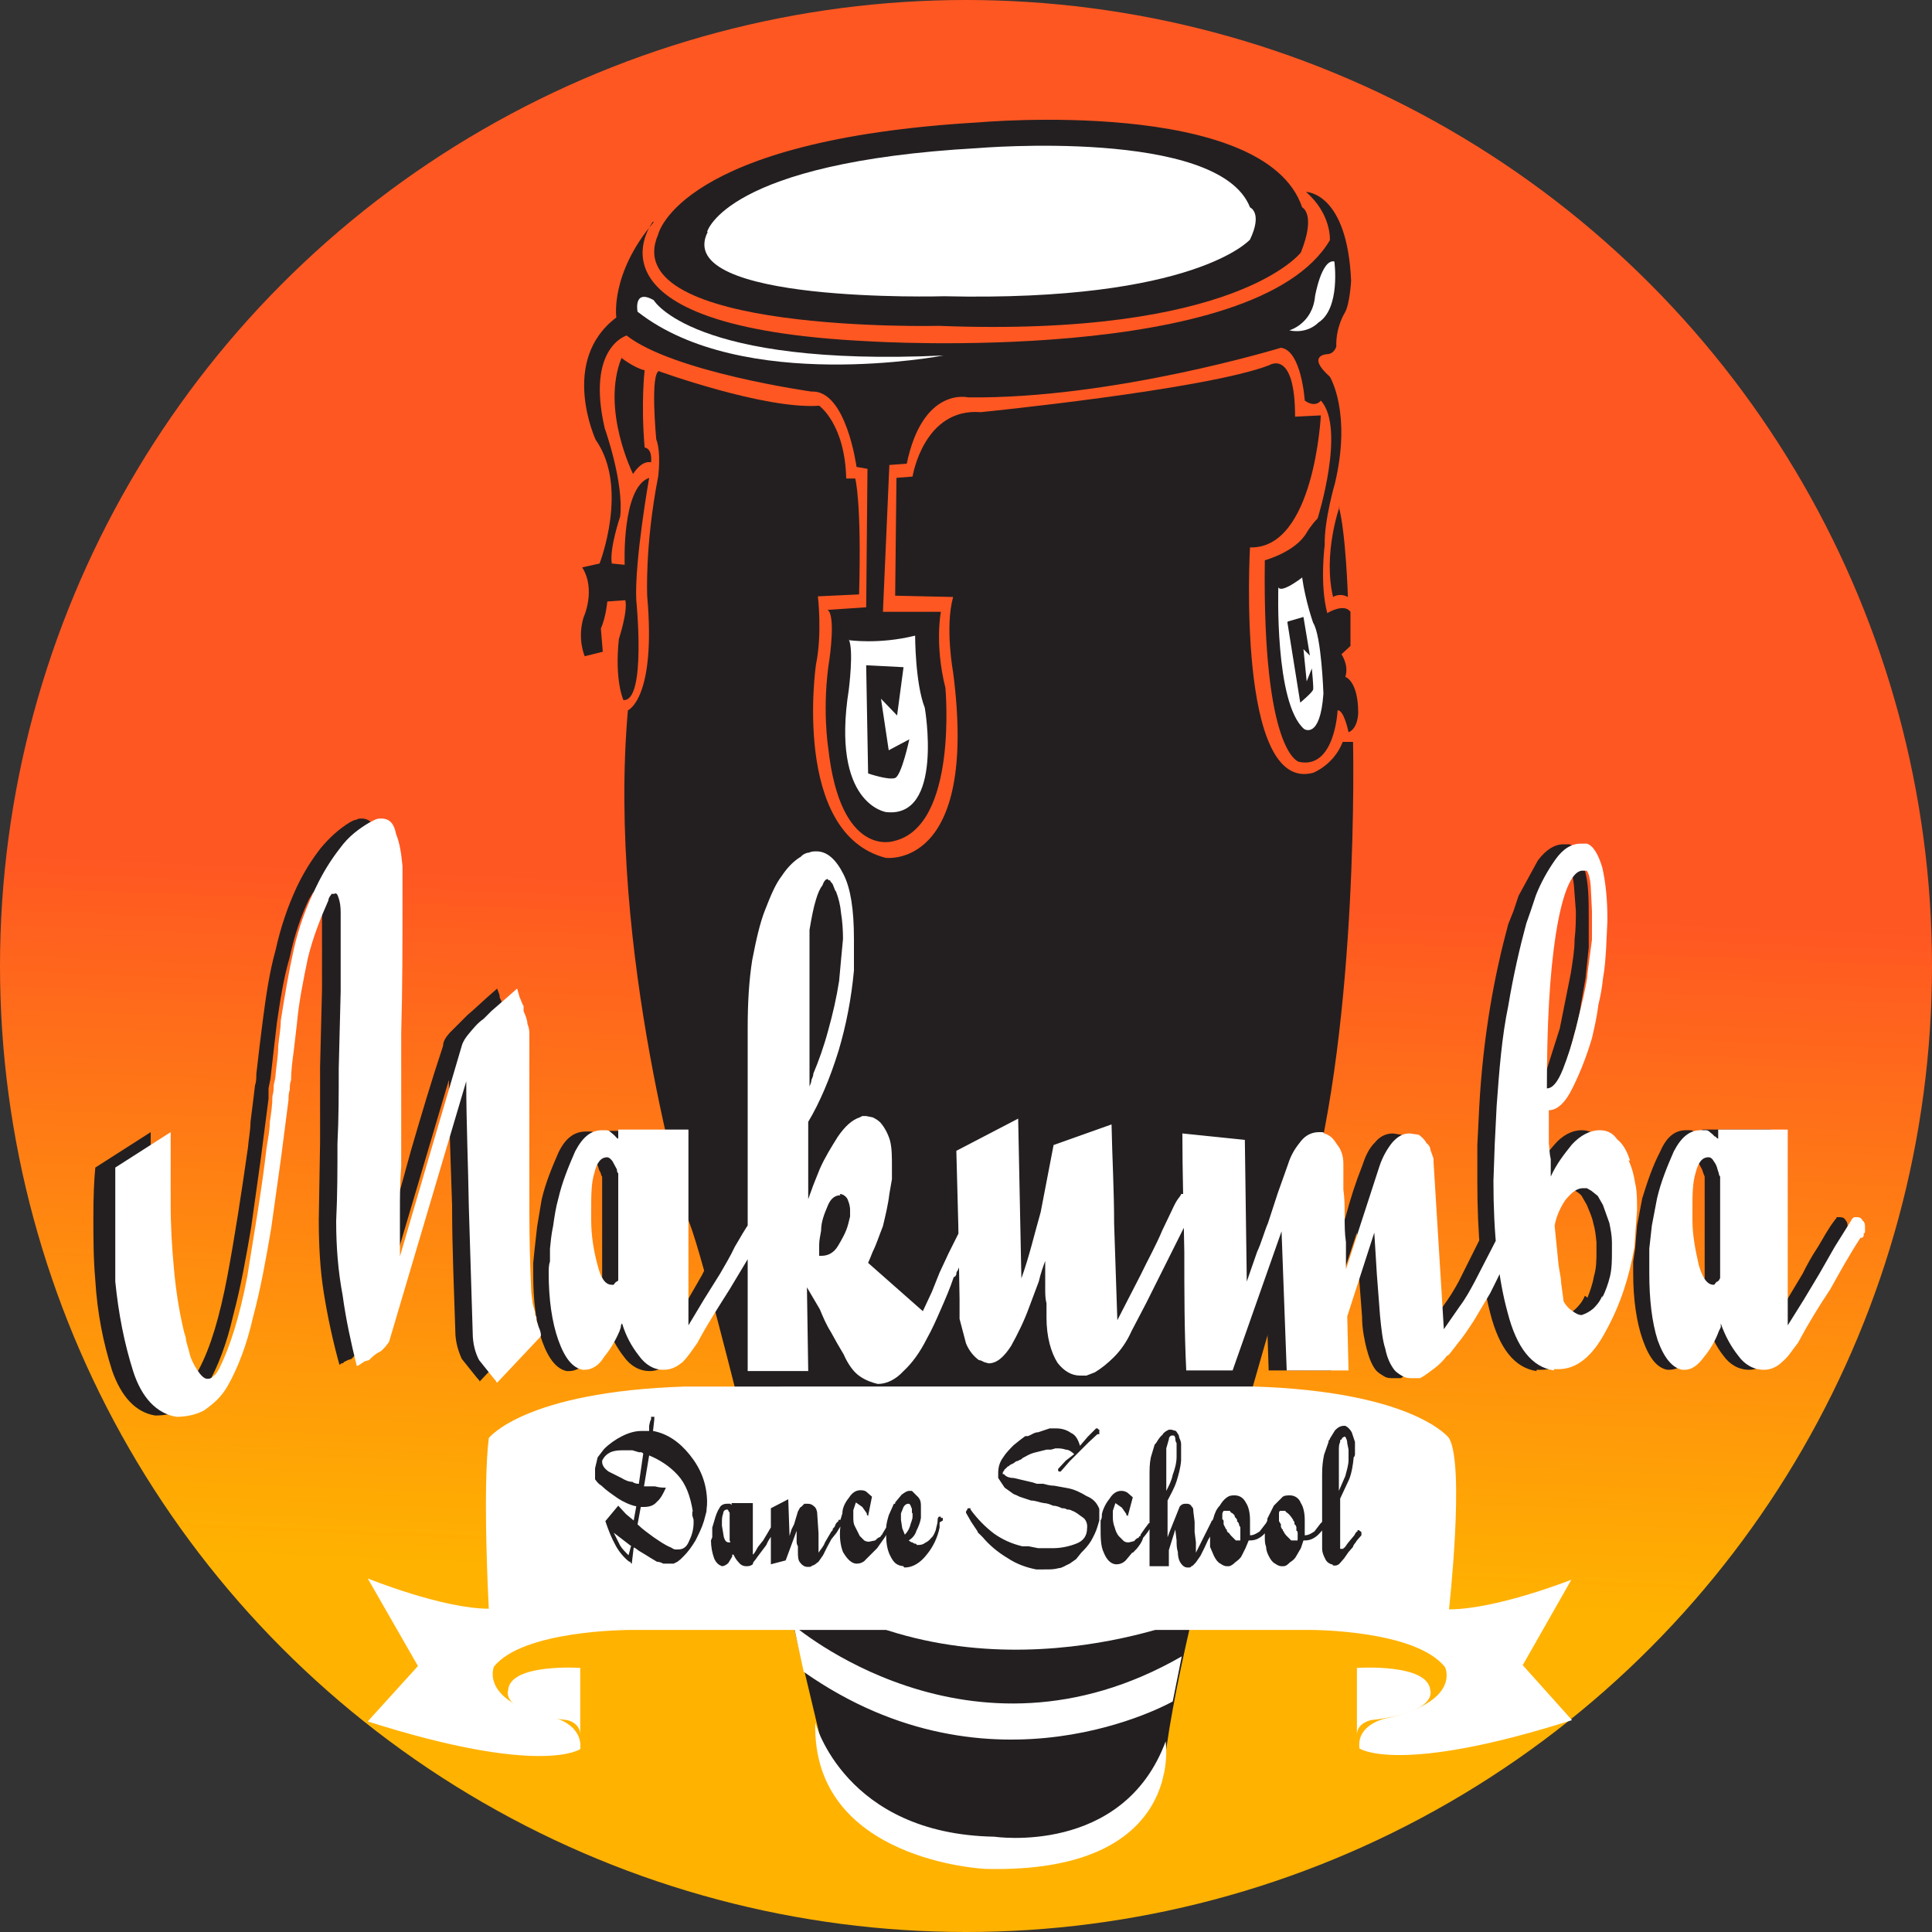 <svg viewBox="0 0 300 300" xmlns="http://www.w3.org/2000/svg" fill-rule="evenodd" clip-rule="evenodd" stroke-linejoin="round" stroke-miterlimit="1.4">
  <rect x="0" y="0" width="300" height="300" fill="#333333" stroke="none"/>
  <circle cx="150" cy="150" r="150" fill="url(#a)"/>
  <path d="M102.2 36.4S105.4 21.7 152 19c0 0 44.4-4 50.2 13.2 0 0 2.2 1-.2 7 0 0-10 13.2-56.2 11.4 0 0-50.3 1.2-43.6-14.2z" fill="#231F20" fill-rule="nonzero"/>
  <path d="M101.4 34.4S88.6 50.8 135 53c0 0 60 3.8 71.5-15.7 0 0 .3-4-3.7-7.5 0 0 6.4 0 7 13.8 0 0-.2 3.7-1 5 0 0-1.4 2.2-1.3 5.2 0 0-.3 1.2-1.5 1.2 0 0-3.2.2.5 3.5 0 0 3.4 5.5.8 16.5 0 0-1.7 5.8-1.6 9.6 0 0-.8 6.2.4 10.6 0 0 2.6-1.6 3.6-.2v5.3l-1.4 1.3s1.2 1.7.6 3.5c0 0 2 .6 2 5.6 0 0 0 2.4-1.5 3 0 0-.7-3.5-1.7-3.4 0 0-.4 9.2-6 8 0 0-5.7-1.2-5.3-31.3 0 0 4.8-1.3 6.5-4.3 0 0 .7-1.2 1.7-2.2 0 0 4.4-14 .5-18.3 0 0-.8 1.2-2.5 0 0 0-.5-7.8-3.7-8.2 0 0-26.2 8-48.6 7.7 0 0-7-1.7-9.5 10.3l-2.7.2-1 22.8h9s-1 5 .7 11.8c0 0 2 21.5-8 23.8 0 0-8.3 2.8-10.2-14.5 0 0-1-6.3.2-13.8 0 0 1-6.8-.3-7.6l6-.4.2-21.5-1.7-.3s-1.6-12-7-11.7c0 0-21.4-3-28.7-8.7 0 0-6.3 1.8-3.4 14.4 0 0 3 8.4 2.4 13.7 0 0-1.7 5-1.3 7.3l2 .2s-.5-12 3.8-13.5c0 0-2.3 13-2 19 0 0 1.6 15.8-2 15.5 0 0-1.4-3-.7-9.5 0 0 1.4-4.2 1-6l-2.8.2s-.2 2.4-1 4.2l.3 3.6-2.8.7s-1.2-2.6-.2-6c0 0 2-4.3-.2-7.8l2.7-.6s4.6-11.8-.6-19.2c0 0-5.7-12.3 3.2-19 0 0-1-6.8 5.8-14.8z" fill="#231F20" fill-rule="nonzero"/>
  <path d="M102.2 57.6s16.5 6 25 5.4c0 0 4 2.8 4.2 11.3h1.4s1 3.4.6 18l-6.4.3s.7 5.8-.3 10.6c0 0-3.8 26.2 10.8 30 0 0 14.5 2 10.5-28.8 0 0-1.3-7 0-11.7l-9-.2.2-18.3 2.5-.2s1.7-10.7 10.6-10c0 0 35-3.5 44.8-7.3 0 0 4-2.6 4 8l4-.2s-1 20.8-11 20.5c0 0-2.2 38.2 9.8 35 0 0 3.2-1.2 4.6-4.8h1.6s1 43-7 71.2c0 0-20.6 66-22.5 89.6 0 0-6.6 17.4-38.8 9.2 0 0-11.4.6-13.7-12.3 0 0-18.2-77.2-21.3-83.6 0 0-12.6-41.7-9.3-79 0 0 4.4-1.8 3-17.7 0 0-.4-7.8 1.7-18.6 0 0 .5-3.7-.3-5.8 0 0-1-10.5.5-10.6z" fill="#231F20" fill-rule="nonzero"/>
  <path d="M208 78.7s-2.6 7.3-1 14c0 0 1-.7 2.3 0 0 0-.3-9.8-1.4-14z" fill="#231F20" fill-rule="nonzero"/>
  <path d="M126.6 267.5s4.6 17.3 27.8 17.7c0 0 20 3 26.6-14.8 0 0 3.2 20.6-28 19.8 0 0-27-1.2-26.4-22.7z" fill="#fff" fill-rule="nonzero"/>
  <path d="M96.4 55.5s2 1.6 3.7 2c0 0-.6 5 0 12 0 0 1.2 0 1 2.3 0 0-1.3-.5-2.8 1.8 0 0-5-10-1.8-18z" fill="#231F20" fill-rule="nonzero"/>
  <path d="M119.2 236.4S151 261 187 243l-2 8.2s-34.8 14.7-63.8-6.5l-2-8.3zM131.8 99.4s4.7.7 10.3-.7c0 0 0 7.4 1.5 11.2 0 0 3 17.2-6 16.2 0 0-8.6-1.2-5.8-19 0 0 .8-6.2 0-7.8zM101.5 46.6s6 10.4 45 8.6c0 0-31.2 6-47.5-6.8 0 0-.7-3.6 2.5-1.8zM202.3 89.6s-3.3 2.6-3.8 1.6c0 0-.6 18 4 22 0 0 2.5 1.7 3-5.5 0 0-.3-9-1.6-11 0 0-1.2-3.4-1.7-7z" fill="#fff" fill-rule="nonzero"/>
  <path d="M134.5 103.3l5.8.3-1 7.5-2.5-2.6 1.2 8 3.2-1.7s-1.2 5.6-2.2 6c-1 .4-4.2-.7-4.2-.7l-.3-16.7z" fill="#231F20" fill-rule="nonzero"/>
  <path d="M109.8 36s2.8-10.8 42-13c0 0 37.5-3.2 42.3 9.2 0 0 2 .8 0 5 0 0-8.5 9.7-47.5 8.8 0 0-42.4 1.2-36.7-10z" fill="#fff" fill-rule="nonzero"/>
  <path d="M200 96.5l2.4-.7 1 6-1-1 .5 5 .8-2s.3 3 .2 3.3c-.2.5-2 2-2 2l-2-12.5z" fill="#231F20" fill-rule="nonzero"/>
  <path d="M207.2 40.6s1 7.3-2.5 9.5c0 0-1.6 1.8-4.5 1.2 0 0 3.6-1 4-5.3 0 0 1-5.8 3-5.4zM123 252.2s27.5 24 60.5 5l-1.4 7s-28 16-57.3-4.6l-1.6-7.4zM90.3 259s-11.2-.8-11.4 3.5c0 0-1.4 3.4 9.2 4.6 0 0 2 .4 2 2.3V259z" fill="#fff" fill-rule="nonzero"/>
  <path d="M236.2 259l7.8-13.7s-11.6 4.6-19 4.6c0 0 2.5-22.4 0-26.6 0 0-5.4-7.2-30.3-8H106.4c-25 .8-30.5 8-30.5 8-1 8 0 26.5 0 26.5-7.2 0-18.8-4.7-18.8-4.7l7.8 13.6-7.8 8.6c27 8.6 33 4.3 33 4.3.4-3.7-3.8-4.8-3.8-4.8-12-2.5-9.6-8-9.6-8 4.5-5.7 21-5.7 21-5.7h106s16.2 0 20.7 5.8c0 0 2.6 5.4-9.5 8 0 0-4.3 1-3.8 4.6 0 0 6 4.2 33-4.4l-7.8-8.7z" fill="#fff" fill-rule="nonzero"/>
  <path d="M210.6 259s11.2-.8 11.5 3.5c0 0 1.3 3.4-9.2 4.6 0 0-2.2.4-2.2 2.3V259z" fill="#fff" fill-rule="nonzero"/>
  <path d="M209.4 226.7c0 .8-.3 1.7-.5 2.5l-1 2.3V229v-1.2-1.2-1.5c0-.4 0-.8.2-1.2v-.3c.2 0 .3-.2.3-.3l.3-.2h.2c.2.4.3.6.3 1l.2 1v1.7zm2 12v-.2-.2-.4l-.4-.3h-.2v.2c-.2 0-.4.4-.5.6l-.5.6-.5.6-.5.7s-.2 0-.2.2h-.5v-.8-3.6-3.4l1.4-3c.4-1 .6-2.3.7-3.4.2-.2.2-.4.2-.6v-.6-.6-.6l-.5-1.5c-.3-.5-.6-.8-1-1h-.2c-.6 0-1 .3-1.4.7l-.8 1.3s0 .2-.2.3v.2l-.7 2c-.2 1-.3 1.8-.3 3V240.5c0 .5.2 1 .4 1.4.2.5.5.8 1 1h.2c0 .2.2.2.3.2.2 0 .5 0 .8-.3l.7-.8.7-1 .7-.8c0-.3.4-.6.6-1l.7-.8zm-10 .5h-.2-.7l-.4-.4-.4-.4-.3-.4s0-.2-.2-.3v-.2c-.2 0-.2-.3-.3-.4v-.4l-.3-.5v-.3-.4-.4c0-.3 0-.4.2-.5h.8c0 .2.3.3.4.4l.3.3.3.4.2.3s0 .2.2.3v.4c.2 0 .2.3.3.4v.6c.2 0 .2.3.2.4v.8c0 .2 0 .3-.2.4zm4.8-3v-.2-.3h-.6l-.3.4c0 .2 0 .3-.2.4l-1 1.3c-.6.4-1 .6-1.5.6v-.5-.5-1.4c0-1-.2-2-.6-2.6-.3-.8-1-1.2-1.7-1.2-.5 0-1 0-1.3.4l-1.2 1.2-1 2c0 .6-.3 1.4-.4 2.2v.7c0 .5 0 1 .2 1.5 0 .5.2 1 .4 1.4.3.6.6 1 1 1.2.3.2.6.4 1 .4h.3c.4 0 .7-.3 1-.6.5-.3.8-.6 1-1l.7-1.2.4-1.2h.2c.7 0 1.3-.2 2-.8.5-.5 1-1 1.4-1.8 0-.2 0-.2.2-.3zm-13.3 3h-.3-.2-.2-.3l-.4-.4-.4-.4-.3-.4c-.2 0-.2-.2-.3-.3v-.2c-.2 0-.2-.3-.3-.4l-.2-.4v-.5s0-.2-.2-.3v-.4-.4c0-.3.2-.4.2-.5H191c0 .2.2.3.4.4l.3.3s0 .3.2.4l.2.3v.3c.2 0 .2.2.3.4 0 0 0 .3.2.4V239.3zm4.6-3v-.2-.3h-.3-.2l-.2.4-.2.4-1 1.3c-.6.4-1 .6-1.5.6v-.5-.5-1.4c0-1-.2-2-.6-2.6-.4-.8-1-1.2-1.8-1.2-.4 0-.8 0-1.3.4-.4.3-.7.7-1 1.2-.5.5-.8 1.2-1 2-.3.6-.4 1.4-.5 2.2v2.2l.6 1.4c.3.6.6 1 1 1.2.3.2.6.4 1 .4h.3c.3 0 .7-.3 1-.6.4-.3.8-.6 1-1l.6-1.2.5-1.2h.2c.7 0 1.3-.2 2-.8.5-.5 1-1 1.4-1.8 0-.2 0-.2.2-.3zm-14.8-10.8v.8c0 1-.3 2-.6 2.8-.2 1-.6 1.7-1 2.5V229v-1.2-1.2-.7-1l.4-1.4c0-.4.3-.6.5-.6.3 0 .4 0 .5.4 0 .2 0 .5.2.8V225.4zm6 11.3v-.2-.4h-.3c-.2 0-.3 0-.3.2l-.6 1.2-.6 1.2-.6 1.2-.6 1.2v-1.6l-.2-1.6v-1.6l-.2-1.6c0-.3 0-.6-.3-.8 0-.2-.4-.4-.6-.4h-.2c-.4 0-.6 0-1 .4l-.4 1-.4 1-.4 1-.4 1-.3.8V233c.5-1 1-1.8 1.4-3 .3-1 .6-2 .7-3.2v-.7-.7-.2-1c0-.4-.2-.7-.3-1 0-.4-.3-.7-.5-1l-.7-.2h-.2-.2c-.4.2-.8.4-1 .8-.5.4-.8 1-1 1.3l-.2.2-.6 2c-.2 1-.2 1.8-.2 3V243.2h3v-2.5l1-3.2.2 1.7c0 .6 0 1.2.2 1.8 0 .8.2 1.4.5 1.8.3.4.6.6 1 .6h.3s.2 0 .3-.2c.2 0 .4-.3.7-.6l.7-1 .6-1.2.6-1.3.6-1 .6-1.3zm-10 .5h.2v-.3-.4h-.3-.2l-.6.8-.7 1v.2c-.2 0-.3.2-.3.3-.3 0-.5.3-.7.5l-.8.2c-.3 0-.5 0-.8-.2l-.7-.7c-.4-.4-.6-1-.7-1.4-.2-.5-.3-1-.3-1.6v-1l.4-1.2 1 .7.7 1v.2c.2 0 .2 0 .2.2l.8-3-.8-.7c-.3-.2-.6-.3-1-.3-.7 0-1.3.4-1.8 1.2-.5.6-1 1.5-1.2 2.4 0 .4 0 .7-.2 1v1c0 1.6 0 3 .5 4 .4 1 1 1.7 1.8 1.8h.2c.5 0 1-.2 1.4-.6l1-1.2c.2 0 .3-.2.4-.3l.3-.3c.4-.5.8-1 1-1.7.5-.6 1-1.2 1.2-1.8zm-8-14.5v-.2-.2-.3c-.2 0-.2-.2-.3-.2h-.2l-1.3 1.3-1.2 1.4c-.3-1-.7-1.7-1.4-2-.7-.5-1.5-.7-2.3-.7H163l-1.8.6c-.6 0-1 .4-1.6.6h-.2-.2l-.8.6-1 .8c-.6.6-1.2 1.2-1.7 2-.5.7-.7 1.5-.7 2.3v.8l1 1.5 1.4 1 .5.2.4.2 1.8.6c.7 0 1.3.3 2 .4.4 0 1 .2 1.4.4.5 0 1 .2 1.4.4.3 0 .5 0 .8.2.2 0 .5 0 .8.2.6.2 1 .6 1.6 1 .5.3.8 1 .7 1.7 0 1.2-.6 2-1.7 2.4-1 .4-2.3.7-3.6.7h-2.3l-1.5-.3h-1c-1.6-.4-3-1-4.4-2-1.3-1-2.5-2.2-3.6-3.7v-.2h-.2c-.2 0-.3 0-.3.2l-.2.3v.2l.8 1.4 1 1.5c0 .2.2.3.4.5l.4.4c1 1.2 2.3 2.3 3.8 3.2 1.5 1 3 1.5 4.5 1.8H162.4c.7 0 1.3 0 2-.2.5 0 1-.4 1.7-.7l1-.7.8-1c.5-.5 1-1 1.5-1.8.4-.7.8-1.5 1-2.2l.3-1v-.7-.5-.6c-.4-1-1-1.6-2-2-.8-.5-1.8-1-2.8-1.2l-2.2-.4c-.7 0-1.3-.2-1.7-.3h-1l-.6-.2-3-.7c-.8 0-1.3-.3-1.5-.6h-.2c0-.2 0-.4.2-.5 0-.2.2-.3.3-.4l.3-.3s.2 0 .3-.2l.6-.3.4-.3s.3 0 .5-.2c.2 0 .4-.2.5-.3.6-.3 1-.6 1.7-.8l2-.5h.7l.7-.2c.6 0 1 0 1.6.2.5 0 1 .4 1.3.7l-1.3 1-1.2 1.3V228.3s0 .2.2.2h.2l1.4-1.6 1.4-1.4 1.5-1.5 1.4-1.3zm-29 12.2v.6c0 .5-.3 1-.4 1.5-.2.6-.5 1-.8 1.3l-.4-1-.2-1.3v-.4-.3-.3l.4-1c.2-.3.4-.5.8-.5 0 0 .2 0 .3.3l.2.5V235zm4.7 1.2v-.4h-.3v-.2h-.3c-.2.2-.2.3-.2.5 0 .6-.2 1-.3 1.6-.2.5-.4 1-.7 1.2-.3.4-.6.6-1 .8-.2.2-.6.3-1 .3h-.2l-.2-.2c-.2 0-.3 0-.5-.2-.3 0-.4-.2-.6-.3.5-.3 1-.8 1.2-1.5.3-.6.6-1.3.7-2v-.7-.5-.3-.2c0-.6 0-1-.4-1.5l-1-1h-.2-.2c-.4 0-.8.3-1.2.6l-1 1.2v.2h-.2l-.8 1.8c-.2.7-.4 1.4-.4 2v1c0 1.4.2 2.5.7 3.4.5 1 1 1.4 2 1.5 0 .2.2.2.2.2 1.2 0 2.4-.7 3.4-2 1-1.2 1.7-2.7 2-4.2v-.4-.4zm-8 1l.2-.3v-.4H138c0 .3-.3.5-.4.8l-.6 1s0 .2-.2.2c0 0 0 .2-.2.3-.2 0-.5.3-.7.5l-1 .2s-.4 0-.7-.2l-.7-.7-.7-1.4c-.3-.5-.3-1-.3-1.6v-1l.4-1.2 1 .7.7 1v.2l.2.2.6-3-.8-.7c-.2-.2-.5-.3-1-.3-.7 0-1.3.4-1.8 1.2-.5.6-1 1.5-1 2.4l-.3 1v1c-.2 1.6 0 3 .4 4 .6 1 1.2 1.7 2 1.8h.2c.4 0 1-.2 1.3-.6l1.2-1.2.3-.3.3-.3 1.2-1.7 1-1.8zm-7.7-.5v-.3-.3h-.3-.2v.2c-.3.2-.4.4-.5.6 0 .2-.2.4-.4.6v.2l-.2.2-1 1.7c-.2.6-.6 1-1 1.6v-3l-.2-3c0-.5-.2-1-.5-1.2-.3-.3-.6-.4-1-.4h-.2-.3l-.5.5c-.2 0-.3.4-.5.7l-.3 1-.3 1-.4.8-.3 1-.2-5.7-2.7 1.4v8.7l2.3-.6 1.7-4.6v1.6c0 .2 0 .5.2.8v.8c0 .8 0 1.4.4 1.8.3.4.7.6 1 .6h.4s.3 0 .4-.2c.3 0 .6-.3 1-.6l.7-1 .6-1.2.7-1.3.8-1 .8-1.3zm-17.3 2.7c0 .2 0 .2-.2.2-.4 0-.6-.2-.8-.8l-.3-1.8v-.2-.2c0-.6 0-1 .2-1.5 0-.4.3-.6.6-.6 0 0 .2 0 .2.2l.2.3v4.4zm7-1.7v-.2-.4h-.4-.2l-.7 1.2-.6 1-.8 1c-.3.5-.5 1-.8 1.2v-8h-3.3v.3l-.2-.2h-.5c-.5 0-1 .2-1.2.7-.4.6-.6 1.3-.8 2l-.3 1v1.5l-.2.5c0 1 .2 2 .5 2.8.3.7.7 1 1.2 1.2.3 0 .7-.2 1-.5l.6-1v-.3h.2c.2.4.4.8.8 1.2.3.4.7.6 1.2.6.3 0 .6 0 1-.3 0-.4.4-.6.6-1l1.5-2c.4-1 1-1.6 1.4-2.3zm-20.5-12l-.7 4.8c-.2 0-.6 0-1-.3-.6 0-1.2-.3-1.7-.6l-2-1c-.7-.5-1-1-1-1.5v-.2c.3-.6.7-1 1.3-1.3.5-.2 1-.3 1.8-.3h1.6l1 .3h.4l.3.2zm7.6 9v.7l.2.7v.5c0 1-.3 2-.7 2.8-.4 1-1 1.3-1.7 1.3h-.4c-.3 0-.5-.2-.7-.3-1-.4-1.8-1-2.7-1.6-.8-.6-1.7-1.2-2.5-2l.5-2.7h.5c.8 0 1.5-.2 2-.8.6-.5 1-1.3 1.4-2.2-.5 0-1 0-1.7-.2H100l.8-4.8c1.7.7 3.2 1.7 4.4 3 1.3 1.4 2 3.3 2.4 5.8zM98 240l-.4 1.5c-.5-.5-1-1-1.3-1.5l-1-2 1.3 1 1.3 1zm11.8-6.6c0-3-1-5.4-2.7-7.5-1.6-2-3.5-3.3-5.7-3.7l.2-1.8v-.4h-.3-.2v.4c-.2.3-.2.6-.3 1v.8h-.7-.5c-1 0-2 .3-3 .8s-2 1.2-2.8 2l-1 1.3-.4 1.7v1.7c.3.4.5.7 1 1 .7.7 1.6 1.3 2.6 2 .8.5 1.8 1 2.8 1.2l-.4 2.2-1.2-1-1.2-1.3-2 2.4c.5 1.5 1 2.7 1.5 3.6.5 1 1.3 2 2.2 2.7h.2c0 .2 0 .2.2.3l.3-2.5c.2 0 .5.3.8.5l1 .6.8.5 1 .6c.4 0 .8.2 1 .3h1.6l.6-.3.5-.4.5-.5c.6-.6 1.2-1.4 1.8-2.4.5-1 1-2 1.3-3l.4-1.5c0-.7.2-1.2 0-1.6zM264.4 198.6c0 .2 0 .3-.3.4 0 0 0 .3-.3.3v.2h-.3c-1 0-1.7-1-2.3-3l-1-7v-.8-.8c0-2.3.3-4.2.6-5.8.4-1.6 1-2.4 2-2.4.3 0 .6.2.8.6l.7 1.3.2.6.2.5v15.8zm22.3-6.4v-.3l.2-.4v-.4-.3c0-.6 0-1-.3-1.3-.2-.4-.5-.5-1-.5h-.4c0 .2-.3.4-.4.6-1 1.3-1.7 2.7-2.5 4-1 1.5-1.7 2.8-2.4 4.2l-2.4 4c-.8 1.4-1.6 2.8-2.5 4v.4-30.8h-10.7v1.4l-.3-.3-.3-.3-.7-.5c-.2-.2-.4-.2-.7-.2h-.5c-1.7 0-3 1-4 3.3-1.2 2.3-2 4.7-2.8 7.3l-.8 4.2-.3 3.6-.3 2v1.8c0 4 .5 7.6 1.5 10.4 1 2.8 2.2 4.3 3.8 4.6h.3c1.2 0 2.2-.6 3.2-2 1-1.2 1.7-2.6 2.2-4l.3-.6c0-.2 0-.4.2-.6.6 2 1.4 3.6 2.5 5 1 1.4 2.4 2.2 4 2.2 1 0 2-.4 2.8-1.2 1-.8 1.7-2 2.4-3 1.5-3 3-5.6 4.8-8.3l5-8zm-42.8-41l-.7 3.5-1 5-2 6.3c-1 2-1.7 3-2.6 3 0-9.7.4-17.6 1.4-24 1-6.3 2.5-9.6 4.2-9.8h.6c.3.4.5 1.2.6 2.3l.3 4c0 1.2 0 2.7-.2 4.4 0 1.6-.3 3.4-.6 5.3zm2.2 50c-.4 1-1 1.6-1.4 2-.5.5-1 .8-1.7 1-.4 0-1-.3-1.4-.6-.5-.3-1-.8-1.4-1.5 0-1-.3-2-.4-3 0-.8-.3-1.8-.4-2.8l-.3-3c0-1 0-2-.2-3 .3-1.6 1-3 1.7-4 .8-1.2 1.7-1.8 2.6-1.8h.8c.2 0 .4.2.6.4.3.2.7.4 1 .8l.8 1.4c.4 1 .8 1.8 1 2.8.3 1 .4 2 .5 3v1.3c0 1.4 0 2.7-.4 4-.2 1.2-.6 2.3-1 3.3zm4.3-21c-.5-1.3-1-2.5-2-3.3-.8-1-1.7-1.4-2.8-1.4-1.5 0-3 .8-4.2 2.2-1.3 1.5-2.4 3-3.4 5V180v-2.5c-.2-.8-.2-1.7-.3-2.6v-2.6c1.5 0 2.7-1.2 4-3.5 1-2.4 2-5 2.6-7.7.5-1.7 1-3.5 1.2-5.2l.7-4 .5-4.8V143c0-3.4 0-6-.7-8.2-.6-2-1.3-3.4-2.3-3.7h-.6-.3c-1.4 0-2.7.8-4 2.5l-3 5.5-.8 2.4-.8 2c-1 3.7-2 8-2.8 12.8-.8 4.8-1.4 10-1.7 15.5l-.3 6v5.7c0 8 .6 15 2 20.4 1.4 5.5 3.8 8.5 7.2 9v-.2h.7c2.8 0 5.4-1.8 7.5-6 2.2-4 3.7-8.3 4.4-13l.3-3V188v-4.2l-1-3.5zm-17 8.5v-.4c0-.5 0-1-.3-1.3-.2-.3-.5-.5-.8-.5h-.3l-.4.5c-.2.2-.3.5-.3 1l-1.5 4.4-3.3 6.6c-.7 1.3-1.5 2.6-2.4 3.8-.7 1.3-1.5 2.5-2.4 3.6l-.8-13-.8-13v-.3-.2l-.5-1.4c0-.4-.3-.8-.6-1l-1.4-1.3-1.3-.2c-1 0-2 .4-2.8 1.4-1 1-1.5 2.2-2 3.7-1 2.5-1.8 5-2.6 8-1 2.6-2 5.3-2.8 8v-4.2l-.2-4v-4.2c-.2-1.4-.2-2.7-.2-4 0-1.3-.4-2.3-1-3-.5-1-1.2-1.5-2-1.7 0-.2-.2-.2-.4-.2h-.4c-1 0-2 .4-2.8 1.4-.8 1-1.4 2-2 3.6l-1.6 4.5-1.5 4.6-1.5 4.5c-.6 1.6-1 3-1.7 4.6l-.2-22-10-1 .4 18.4.3 18.4h7.4l7.6-21.6.7 21.6h9.7l-.3-8.4 4.3-13 .3 6.5.5 6.5c0 2 .4 3.8.7 5 .4 1.5.8 2.5 1.4 3.3.4.5 1 .8 1.3 1 .3.2.7.3 1.2.3H217.5c.8-.4 1.6-1 2.3-1.5l2-2s0-.2.3-.4c.2 0 .3-.2.4-.4l.4-.5c.2 0 .4-.2.5-.4 1-1.2 1.7-2.4 2.6-3.8 1-1.4 1.8-2.8 2.6-4.2 1.3-2.4 2.4-4.8 3.3-7 1-2.2 1.4-3.8 1.6-5zm-51.2-.3l.2-.5v-.7c0-.5 0-1-.2-1.3-.3-.3-.6-.5-1-.5h-.4c-.3.2-.5.5-.6.8l-1.2 2.3-1.2 2.5c-1 2.4-2.2 4.7-3.4 7l-3.6 7-.5-15-.5-15.4-9 3.2-2 10.4c-1 3.5-1.8 7-3 10.3l-.5-24.8-9.6 5c0 3.8 0 7.6.2 11.4 0 4 0 7.7.2 11.6v3.1l1 3.8c.5 1.2 1.2 2 2 2.6.4 0 .6.2.8.3l.7.2c1.2 0 2.4-1 3.5-2.7 1-1.8 2-3.8 2.8-6l1.4-4 1-3.2v4.4l.2 2.2v2.2c0 3 .6 5.4 1.6 7 1 1.3 2.2 2 3.5 2h1.3l1-.5c1.2-.6 2.2-1.4 3.2-2.4s2-2.4 2.6-4c1-1.4 1.6-3 2.4-4.4l2.3-4.6 2.3-4.6 2.3-4.6zm-55-50c.3 1 .6 2.2.7 3.4.2 1.2.3 2.6.3 4v3.2l-.5 3.3c-.4 2.6-1 5.2-1.7 7.7-.6 2.6-1.4 4.8-2 6.7l-.5 1-.4 1v-9.3-4.5-4.7c0-2 0-4 .3-5.8 0-1.8.4-3.4.8-4.7l1-2.2c.3-.6.6-1 1-1 0 0 0 .2.2.2h.2c0 .2.3.4.4.6.2.2.3.6.4 1zm.5 47c.6 0 1 .4 1.2.8.3.5.4 1 .4 1.7v1l-.3 1.2c-.2 1.2-.7 2.4-1.5 3.4-.7 1-1.5 1.5-2.5 1.5h-.5v-1.7c0-.8 0-1.5.2-2.2.2-1.4.5-2.6 1-3.8.4-1 1-1.7 2-1.7zm20.4 8.2l.2-.6v-.6c0-.5 0-1-.3-1.2 0-.3-.4-.5-.7-.5h-.2l-.4.3-.3.6-1.4 3-1.5 3c-.4 1-1 2-1.3 3-.5 1-1 2-1.3 3l-8.7-7.5.5-.7c0-.3.2-.6.4-1l1.5-4c.5-1.7 1-3.3 1-5l.4-2.3.3-2c0-1.5-.2-2.8-.5-4-.2-1-.7-2-1.5-2.8-.3-.4-.7-.6-1-.8l-1.2-.2h-.4c0 .2-.3.2-.4.2-1 .4-2.3 1.4-3.4 3-1 1.6-2 3.2-2.8 5l-1 2.5c-.3.7-.6 1.5-.7 2.2v-12c1.7-3 3.3-6.8 4.6-11 1.2-4 2-8.2 2.3-12.5l.2-2.4v-2.5c0-4.5-.5-7.8-1.7-10-1.2-2.4-2.6-3.6-4.2-3.6-.4 0-.8 0-1.2.2-.4 0-.8.3-1.2.6-1 .6-2 1.5-3 3-.8 1.3-1.7 3-2.5 5.3-.8 2-1.5 4.7-2 7.8-.5 3.2-.8 6.6-.8 10.6v53.2h9.4v-13l1.8 3.4c.5 1.2 1 2.4 1.8 3.5l1 1.8.8 1.7c.8 1.6 1.7 2.8 2.6 3.4 1 .7 2 1 2.8 1.2 1.4 0 2.8-.7 4-2 1.4-1.3 2.6-3 3.7-5l2-4.6c.8-1.6 1.5-3.2 2-5 .2 0 .3-.2.4-.4l.2-.6.8-1.8.8-1.8zm-54.7 5c0 .2-.2.3-.3.4-.2 0-.3.3-.4.3 0 0 0 .2-.2.2-1 0-1.8-1-2.4-3-.5-2.2-1-4.6-1-7v-.8-.8c0-2.3 0-4.2.5-5.8.4-1.6 1-2.4 2-2.4.3 0 .6.2.8.6.3.4.5.8.6 1.3l.3.6s0 .3.2.5v15.8zm22.2-6.4l.2-.3v-.4-.4-.3c0-.6 0-1-.3-1.3-.2-.4-.5-.5-.8-.5h-.6l-.4.6c-1 1.3-1.7 2.7-2.5 4L109 198l-2.3 4c-1 1.4-1.7 2.8-2.5 4v.4-30.8H93.3v1.4l-.3-.3-.3-.3-.6-.5c0-.2-.3-.2-.6-.2H91c-1.8 0-3.2 1-4.3 3.3-1 2.3-2 4.7-2.6 7.3l-.7 4.2-.4 3.6-.2 2v1.8c0 4 .4 7.6 1.4 10.4 1 2.8 2.3 4.3 3.8 4.6h.4c1 0 2.2-.6 3-2 1-1.2 2-2.6 2.4-4l.3-.6.2-.6c.6 2 1.5 3.6 2.6 5 1 1.4 2.4 2.2 4 2.2 1 0 2-.4 2.8-1.2.8-.8 1.6-2 2.3-3 1.6-3 3.2-5.6 4.8-8.3l5-8zm-34.3 15.2c0-.5-.2-1-.3-1.2 0-.4 0-.8-.2-1.2l-.2-.5v-.5c-.3-.5-.4-1-.6-1.7l-.2-1.6-.3-12.8v-13-7-7.2L79 159l-.6-2s0-.3-.2-.4v-.4l-.6-1.3c0-.6-.3-1-.4-1.4l-1.7 1.5-2.2 2-.7.6-.6.6-2.2 2.2c-.6.7-1 1.3-1 2-1.8 5.4-3.4 10.8-5 16.3-1.5 5.5-3 11-4.8 16.4v-7c0-2.2 0-4.5.2-7 0-6.8 0-13.7.2-20.7V137v-2.5c0-2-.4-3.5-1-5-.3-1.6-1-2.4-2.3-2.4-.2 0-.5 0-.8.2-.3 0-.6.2-1 .4-1.6 1-3 2.2-4.5 4-1.4 1.8-2.6 3.7-3.7 6-1.4 3-2.5 6.2-3.3 9.8-1 3.6-1.5 7.2-2 11l-.5 4-.5 4.3c0 .6 0 1.2-.2 1.7l-.2 1.7-.5 4c0 1.3-.3 2.7-.4 4-1 7-2 13.6-3.2 20-1.2 6.3-2.6 11-4.4 14.4-.3.5-.5 1-.8 1-.3.4-.6.5-.8.5-.7 0-1.2-.5-1.7-1.4-.5-.8-1-1.7-1.3-2.7 0-.7-.3-1.3-.4-1.8l-.4-1.3c-.7-3.3-1.3-6.6-1.6-10-.3-3.2-.5-6.5-.5-10v-5.5-5.6l-8.6 5.5c-.2 2-.3 4.6-.3 7.7 0 3.2 0 6.4.3 9.8.3 5 1.2 9.6 2.6 14 1.4 4 3.6 6.5 6.7 7 1.6 0 3-.3 4.4-1 1.4-1 2.6-2 3.7-3.7 1.6-2.8 3-6.4 4-10.8 1.2-4.5 2-9 2.8-13.7l1.5-10.7 1.2-9.3V169l.3-1.5.5-4.4.5-4.3c.5-3.4 1-6.8 2-10.2.7-3.3 1.7-6.3 3-9l.6-1h.4c.3-.2.6 0 .8.7l.2 2.2v12.2l-.3 12v11.7l-.2 12c0 4 .2 7.8.8 11.5.6 3.7 1.4 7.4 2.4 11 0 0 .2 0 .3-.2.2 0 .3 0 .4-.2l.6-.3.6-.2c.4-.5 1-1 1.6-1.3.6-.4 1-1 1.5-1.5l12-40.5c0 6.5.3 13 .5 19.5 0 6.6.3 13 .5 19.5 0 1.7.5 3.2 1 4.3l2.4 3 .2.2.2.3 6.6-7z" fill="#231F20" fill-rule="nonzero"/>
  <path d="M267 198.6c0 .2-.2.3-.3.4-.2 0-.3.3-.4.3 0 0 0 .2-.2.2-1 0-1.7-1-2.3-3-.5-2.2-1-4.6-1-7v-.8-.8c0-2.3 0-4.2.5-5.8.4-1.6 1-2.4 2-2.4.3 0 .6.2.8.6.3.4.5.8.6 1.3l.2.6s0 .3.2.5v15.8zm22.2-6.4l.2-.3v-.4c.2 0 .2-.2.2-.4v-.3c0-.6 0-1-.4-1.3-.2-.4-.5-.5-.8-.5h-.5c-.3.2-.4.4-.5.6l-2.5 4-2.4 4.2-2.4 4-2.5 4v.4-30.8h-10.8v1.4c-.2 0-.3-.2-.4-.3-.2 0-.3-.2-.4-.3l-.6-.5c-.2-.2-.4-.2-.7-.2h-.6c-1.7 0-3 1-4.2 3.3-1 2.3-2 4.7-2.6 7.3l-.8 4.2-.4 3.6v3.8c0 4 .4 7.6 1.3 10.4 1 2.8 2.3 4.3 3.8 4.6h.4c1 0 2-.6 3-2 1-1.2 1.8-2.6 2.3-4l.3-.6v-.6c.7 2 1.6 3.6 2.7 5 1 1.4 2.4 2.2 4 2.2 1 0 2-.4 2.8-1.2 1-.8 1.7-2 2.5-3 1.6-3 3.2-5.6 5-8.3 1.5-2.7 3-5.4 4.7-8zm-42.7-41c0 .8-.3 2-.6 3.5l-1.2 5c-.6 2.4-1.3 4.5-2 6.3-.8 2-1.6 3-2.5 3 0-9.7.4-17.6 1.4-24 1-6.3 2.4-9.6 4-9.8h.8c.3.4.5 1.2.6 2.3l.2 4v4.4l-.7 5.3zm2.3 50c-.4 1-1 1.6-1.4 2-.6.5-1.2.8-1.8 1-.5 0-1-.3-1.4-.6-.5-.3-1-.8-1.4-1.5l-.4-3c0-.8-.3-1.8-.4-2.8l-.3-3-.3-3c.3-1.6 1-3 1.7-4 1-1.2 1.8-1.8 2.7-1.8h.6l.7.4 1 .8.8 1.4 1 2.8c.2 1 .4 2 .4 3v1.3c0 1.4 0 2.7-.3 4-.3 1.2-.7 2.3-1.2 3.3zm4.3-21c-.4-1.3-1-2.5-2-3.3-.7-1-1.6-1.4-2.7-1.4-1.5 0-3 .8-4.3 2.2-1.2 1.5-2.4 3-3.3 5V180c-.2-.8-.2-1.7-.3-2.5V175v-2.6c1.3 0 2.6-1.2 3.7-3.5 1.2-2.4 2.2-5 3-7.7.4-1.7.8-3.5 1-5.2.4-1.6.6-3 .7-4 .3-1.6.4-3.2.5-4.8l.2-4.3c0-3.4-.3-6-.8-8.2-.6-2-1.4-3.4-2.4-3.7h-.5-.4c-1.5 0-2.8.8-4 2.5-1.2 1.7-2.2 3.5-3 5.5l-.8 2.4-.7 2c-1 3.7-2 8-2.8 12.8-1 4.8-1.4 10-1.8 15.5l-.3 6-.2 5.7c0 8 .7 15 2.2 20.4 1.4 5.5 3.8 8.5 7.2 9v-.2h.7c2.7 0 5.2-1.8 7.4-6 2.2-4 3.6-8.3 4.4-13l.2-3 .2-2.7c0-1.5 0-3-.3-4.2-.2-1.3-.5-2.4-1-3.5zm-16.8 8.5v-.4c0-.5 0-1-.4-1.3-.3-.3-.5-.5-1-.5-.3 0-.5.3-.6.5-.2.2-.3.5-.4 1 0 .8-.6 2.3-1.5 4.4L229 199c-.7 1.3-1.4 2.6-2.3 3.8l-2.5 3.6-.8-13-.8-13v-.3-.2l-.5-1.4c0-.4-.3-.8-.6-1-.3-.6-.8-1-1.2-1.3l-1.4-.2c-1 0-1.8.4-2.7 1.4-.8 1-1.5 2.2-2 3.7l-2.6 8-2.6 8v-4.2c-.2-1.3-.2-2.7-.2-4 0-1.5 0-2.8-.2-4.2v-4c0-1.3-.4-2.3-1-3-.6-1-1.2-1.5-2-1.7 0-.2-.3-.2-.4-.2h-.4c-1 0-2 .4-2.8 1.4-.8 1-1.5 2-2 3.6l-1.6 4.5-1.5 4.6c-.6 1.4-1 3-1.7 4.5l-1.6 4.6-.3-22-9.7-1c0 6.2.2 12.3.3 18.4 0 6 0 12.3.3 18.4h7.2l7.6-21.6.8 21.6h9.6l-.2-8.4 4.2-13 .4 6.5.5 6.5c.2 2 .4 3.8.8 5 .3 1.5.8 2.5 1.4 3.3.4.5 1 .8 1.3 1 .4.2.8.3 1.3.3h1.4c.8-.4 1.5-1 2.2-1.5.8-.6 1.4-1.2 2-2 .2 0 .3-.2.5-.4l.3-.4.4-.5.3-.4c1-1.2 1.8-2.4 2.7-3.8l2.5-4.2c1.2-2.4 2.4-4.8 3.3-7 1-2.2 1.5-3.8 1.7-5zm-51.3-.3v-.5-.7c.2-.5 0-1-.2-1.3-.2-.3-.5-.5-1-.5h-.4c0 .2-.3.5-.5.8-.5.7-.8 1.5-1.2 2.3l-1.2 2.5c-1 2.4-2.3 4.7-3.4 7l-3.6 7-.5-15c0-5.2-.3-10.3-.4-15.4l-9 3.2-2 10.4c-1 3.5-1.8 7-3 10.3l-.5-24.8-9.6 5 .3 11.4.2 11.6v3.1l1 3.8c.5 1.2 1.2 2 2 2.6.3 0 .6.2.8.3l.7.2c1.3 0 2.4-1 3.5-2.7 1-1.8 2-3.8 2.8-6l1.5-4c.3-1.3.7-2.4 1-3.2v4.4c0 .7 0 1.4.2 2.2v2.2c0 3 .7 5.4 1.7 7 1 1.3 2.2 2 3.5 2h1l1.3-.5c1-.6 2-1.4 3-2.4s2-2.4 2.7-4l2.3-4.4 2.3-4.6 2.3-4.6 2.3-4.6zm-55.2-50c.4 1 .7 2.2.8 3.4.2 1.2.3 2.6.3 4l-.3 3.2-.3 3.3c-.4 2.6-1 5.2-1.7 7.7-.7 2.6-1.5 4.8-2.3 6.7 0 .4-.2.7-.3 1 0 .4-.2.7-.3 1v-9.3-4.5-4.7-5.8c.3-1.8.6-3.4 1-4.7.3-1 .6-1.7 1-2.2.2-.6.5-1 .8-1l.2.2h.2c0 .2.3.4.4.6l.4 1zm.6 47c.5 0 1 .4 1.2.8.2.5.4 1 .4 1.7v1l-.3 1.2c-.3 1.2-1 2.4-1.6 3.4-.6 1-1.5 1.5-2.5 1.5h-.4v-1.7c0-.8.2-1.5.3-2.2 0-1.4.5-2.6 1-3.8.4-1 1-1.7 2-1.7zm20.4 8.2l.2-.6v-.6c0-.5 0-1-.3-1.2-.2-.3-.5-.5-.8-.5h-.3-.2l-.3.3-.3.6-1.5 3-1.4 3-1.2 3-1.4 3-8.5-7.5.3-.7.4-1c.6-1.2 1-2.5 1.6-4 .4-1.7.8-3.3 1-5l.4-2.3v-2c0-1.5 0-2.8-.3-4-.3-1-.8-2-1.5-2.8-.4-.4-.8-.6-1.2-.8l-1-.2h-.6l-.4.2c-1.2.4-2.3 1.4-3.4 3-1 1.6-2 3.2-2.8 5l-1 2.5-.8 2.2v-12c1.8-3 3.4-6.8 4.7-11 1.2-4 2-8.2 2.4-12.5v-2.4-2.5c0-4.5-.5-7.8-1.6-10-1.2-2.4-2.6-3.6-4.2-3.6-.4 0-.8 0-1.2.2-.4 0-1 .3-1.2.6-1 .6-2 1.5-3 3-1 1.3-1.7 3-2.6 5.3-.8 2-1.4 4.7-2 7.8-.5 3.2-.7 6.6-.7 10.6v53.2h9.4l-.2-13 2 3.4c.5 1.2 1 2.4 1.7 3.5l1 1.8 1 1.7c.7 1.6 1.6 2.8 2.5 3.4 1 .7 2 1 2.8 1.2 1.4 0 2.8-.7 4-2 1.4-1.3 2.6-3 3.6-5 .8-1.4 1.5-3 2.2-4.6.7-1.6 1.4-3.2 2-5 .2 0 .3-.2.4-.4 0-.2 0-.4.2-.6l.8-1.8.8-1.8zm-54.8 5c0 .2 0 .3-.2.4-.2 0-.3.3-.4.3 0 0 0 .2-.2.2H95c-1 0-1.7-1-2.2-3-.6-2.2-1-4.6-1-7v-.8-.8c0-2.3 0-4.2.5-5.8.4-1.6 1-2.4 2-2.4.2 0 .5.2.8.6l.7 1.3c0 .2 0 .4.2.6v16.3zm22.3-6.4s0-.2.2-.3v-.4-.4-.3c0-.6 0-1-.2-1.3-.2-.4-.5-.5-.8-.5h-.5l-.4.6c-1 1.3-1.7 2.7-2.5 4-.7 1.5-1.5 2.8-2.3 4.2l-2.5 4-2.4 4v.4-30.8H96v1.4c-.2 0-.3-.2-.4-.3l-.3-.3-.6-.5c-.2-.2-.5-.2-.7-.2h-.5c-1.7 0-3 1-4.2 3.3-1 2.3-2 4.7-2.6 7.3-.4 1.4-.6 2.8-.8 4.2-.3 1.4-.4 2.6-.5 3.6v2c-.2.5-.2 1.2-.2 1.8 0 4 .5 7.6 1.5 10.4 1 2.8 2.2 4.3 3.8 4.6h.3c1 0 2.2-.6 3-2 1-1.2 1.8-2.6 2.4-4l.2-.6c0-.2 0-.4.2-.6.6 2 1.5 3.6 2.6 5 1 1.4 2.3 2.2 3.8 2.2 1.2 0 2-.4 3-1.2.8-.8 1.6-2 2.3-3 1.6-3 3.3-5.6 5-8.3l4.8-8zM84 207.4c0-.5-.2-1-.3-1.2l-.4-1.2v-.5c-.2-.2-.2-.4-.2-.5 0-.5-.3-1-.4-1.7l-.2-1.6c-.2-4.2-.3-8.5-.3-12.8v-13-7-7.2c0-.5 0-1-.3-1.7 0-.6-.3-1.3-.6-2v-.4-.4c-.3-.4-.4-1-.6-1.3l-.4-1.4-1.7 1.5-2.3 2-.6.6-.6.6c-1 .7-1.6 1.5-2.2 2.2-.6.7-1 1.3-1.2 2l-4.8 16.3-4.8 16.4v-7c0-2.2 0-4.5.2-7v-20.7c.2-7 .2-14 .2-20.8V137v-2.5c-.2-2-.4-3.5-1-5-.3-1.6-1-2.4-2.3-2.4-.3 0-.6 0-1 .2l-.8.4c-1.7 1-3.3 2.2-4.6 4-1.4 1.8-2.6 3.7-3.7 6-1.5 3-2.7 6.2-3.5 9.8-.8 3.6-1.4 7.2-2 11 0 1.3-.3 2.7-.4 4 0 1.5-.3 3-.4 4.3 0 .6-.2 1.2-.3 1.7 0 .6 0 1-.2 1.7 0 1.4-.2 2.7-.4 4 0 1.3-.3 2.7-.5 4-.8 7-2 13.6-3 20-1.2 6.3-2.7 11-4.4 14.4-.3.5-.6 1-.8 1-.3.4-.6.5-1 .5-.5 0-1-.5-1.6-1.4-.5-.8-1-1.7-1.2-2.7l-.5-1.8c0-.5-.2-1-.3-1.3-.8-3.3-1.3-6.6-1.6-10-.3-3.2-.5-6.5-.5-10v-5.5-5.6l-8.6 5.5V199c.5 5 1.4 9.6 2.8 14 1.3 4 3.6 6.5 6.7 7 1.5 0 3-.3 4.3-1 1.4-1 2.6-2 3.6-3.7 1.6-2.8 3-6.4 4-10.8 1.2-4.5 2-9 2.8-13.7l1.5-10.7 1.2-9.3c0-.5 0-1 .2-1.6 0-.5 0-1 .2-1.5 0-1.4.2-3 .4-4.4l.5-4.3c.3-3.4 1-6.8 1.7-10.2.8-3.3 2-6.3 3.2-9 0-.4.3-.7.5-1h.4c.3-.2.5 0 .7.7.2.6.3 1.3.3 2.2v12.2l-.3 12c0 3.8 0 7.8-.2 11.7 0 4 0 8-.2 12 0 4 .3 7.8 1 11.5.5 3.7 1.3 7.4 2.2 11 0 0 .3 0 .4-.2 0 0 .2 0 .3-.2.2 0 .3-.2.5-.3l.7-.2c.5-.5 1-1 1.7-1.3.6-.4 1-1 1.4-1.5l12-40.5c0 6.5.3 13 .4 19.5l.6 19.5c0 1.7.4 3.2 1 4.3l2.4 3 .2.2s0 .2.2.3l6.6-7z" fill="#fff" fill-rule="nonzero"/>
  <defs>
    <linearGradient id="a" x2="1" gradientUnits="userSpaceOnUse" gradientTransform="matrix(4.056 -107.232 109.715 3.964 92.736 243.899)">
      <stop offset="0%" stop-color="#FFB200"/>
      <stop offset="100%" stop-color="#FF5722"/>
    </linearGradient>
  </defs>
</svg>

